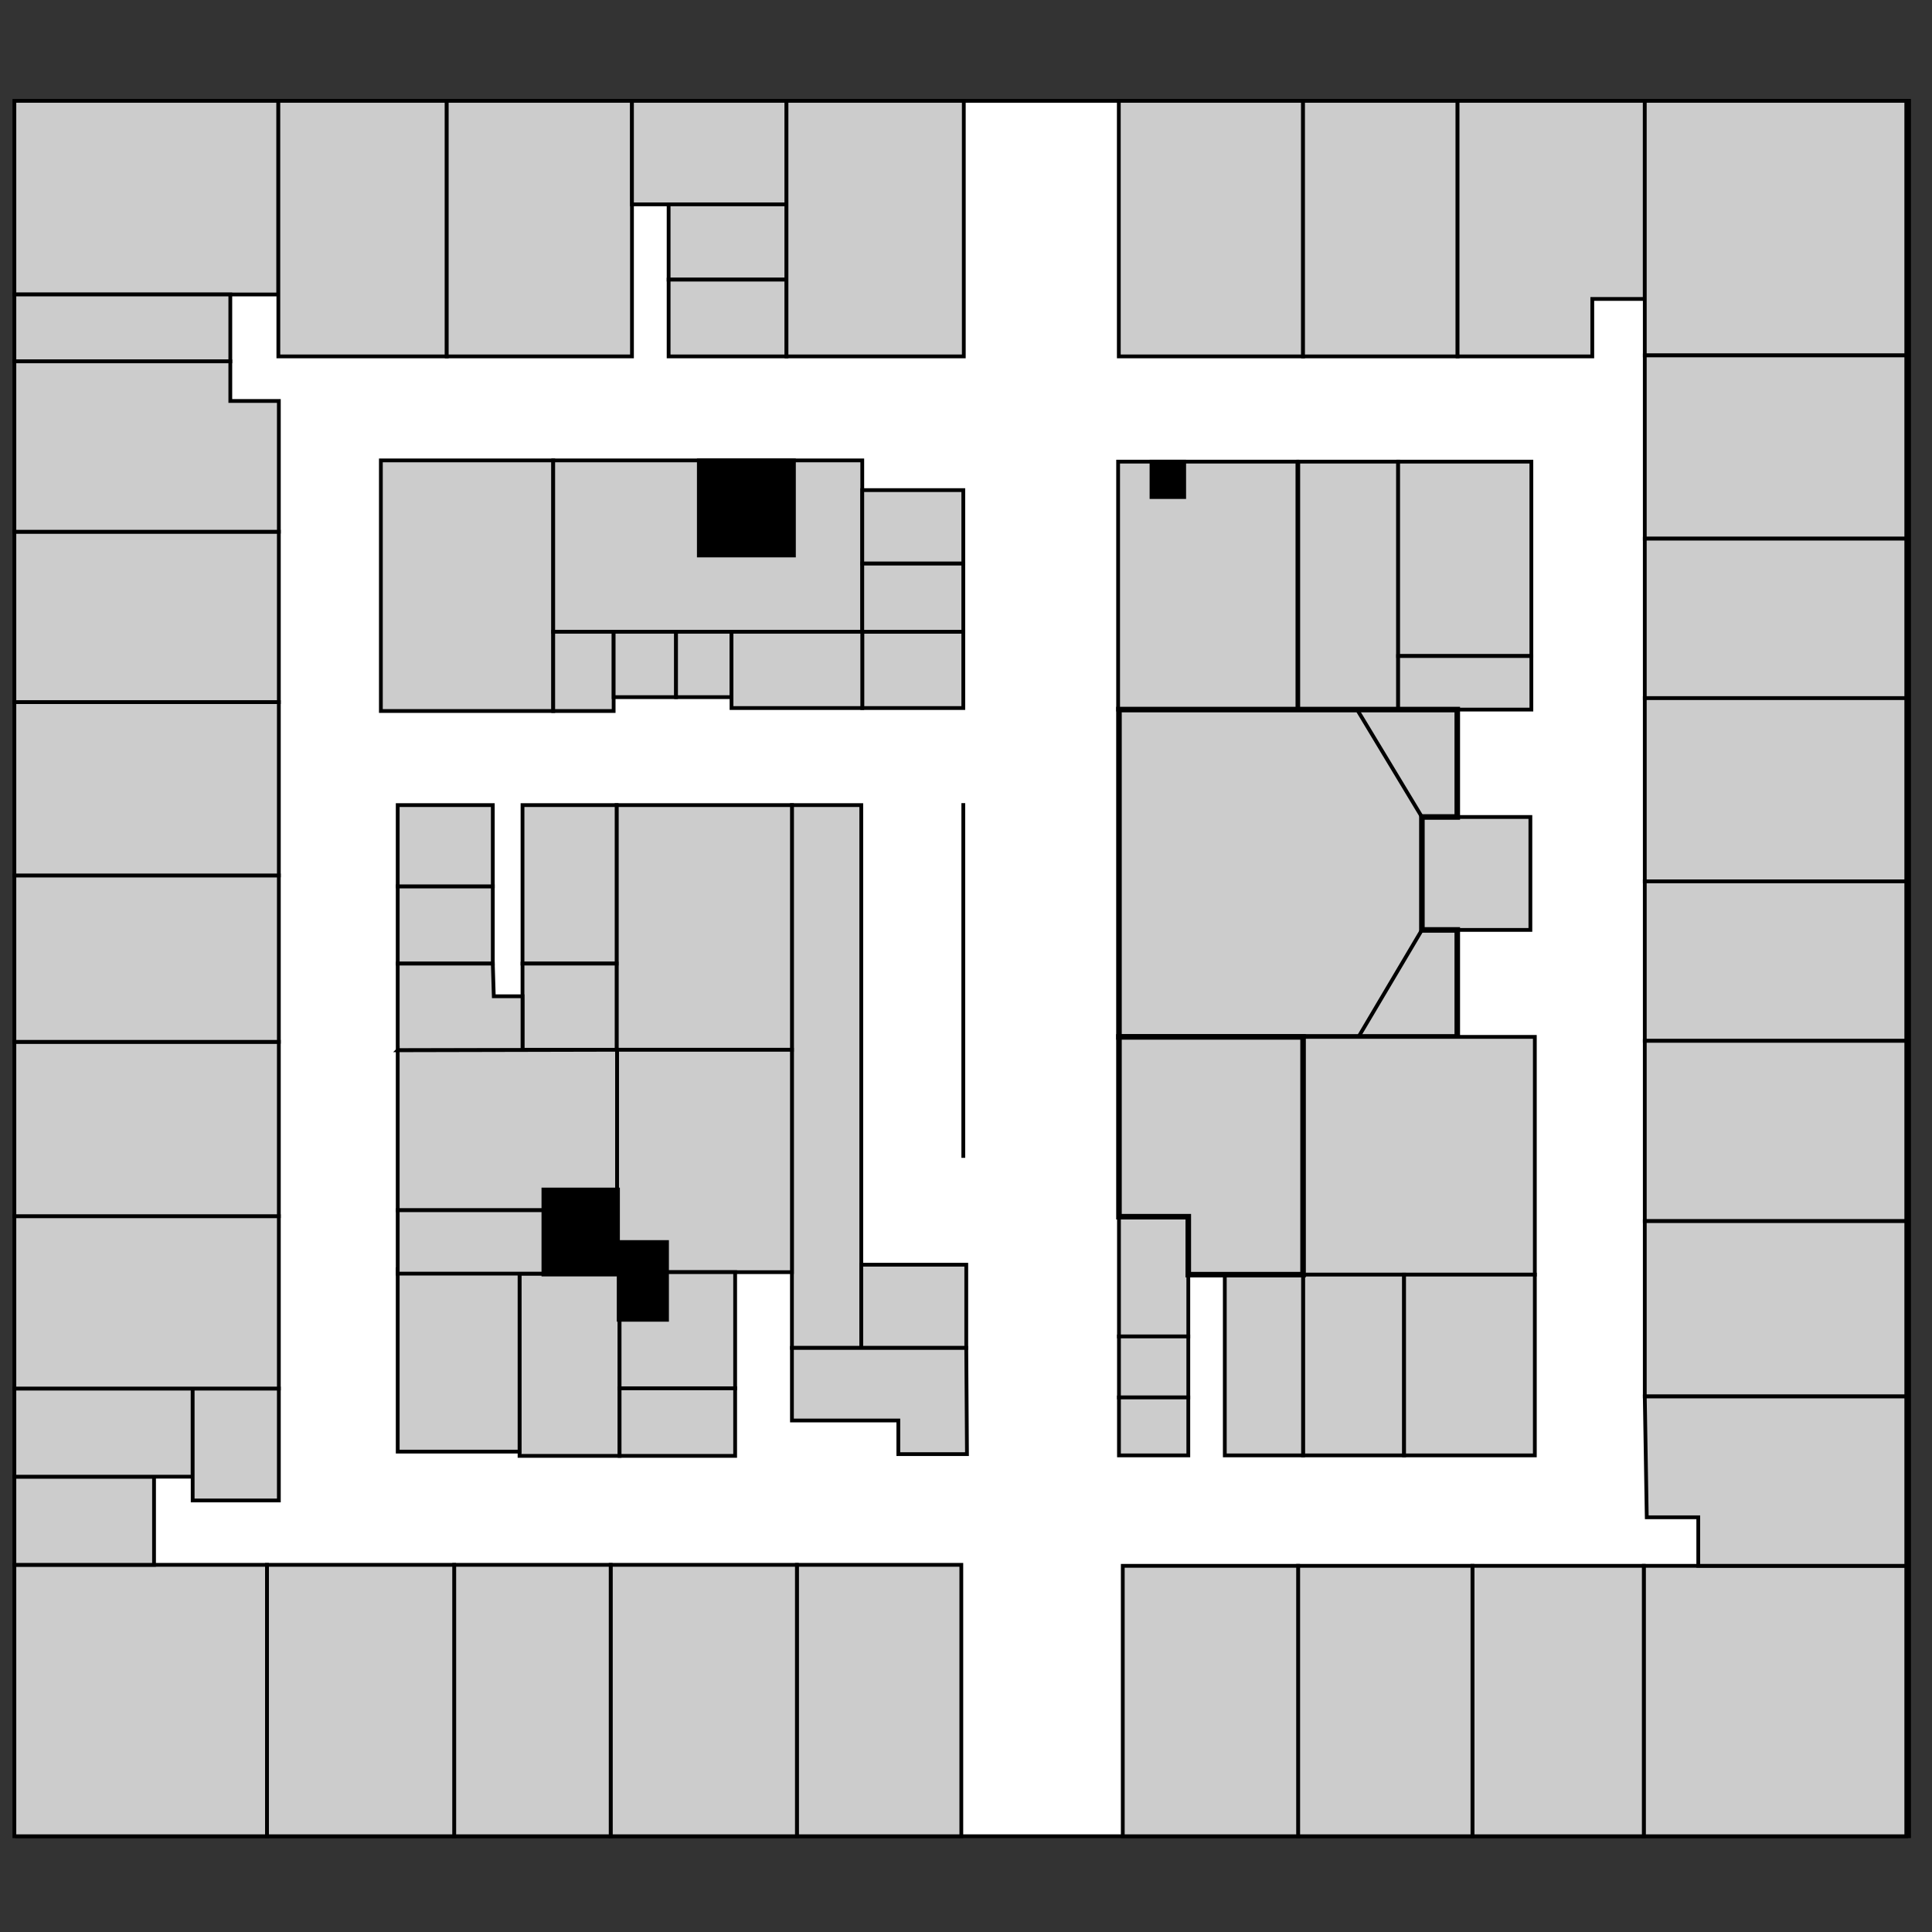 <svg width="1024" height="1024" xmlns="http://www.w3.org/2000/svg">

 <rect width="100%" height="100%" fill="#333333" stroke="none"/>

 <g>
  <title>background</title>
  <rect fill="none" id="canvas_background" height="402" width="582" y="-1" x="-1"/>
 </g>
 <g>
  <title>Layer 1</title>
  <g display="inline" id="layer2">
   <g stroke="#000000" stroke-width="2.55" stroke-miterlimit="4" transform="matrix(1.47,0,0,1.47,-39.193,-241.919) " id="g3987">
    <rect fill="#ffffff" stroke="#000000" stroke-width="1.36" stroke-miterlimit="4" id="rect3007" width="682.143" height="625.714" x="32.845" y="200.929"/>
    <rect fill="#cccccc" stroke="#000000" stroke-width="1.36" stroke-miterlimit="4" id="rect3781" width="95.179" height="69.821" x="31.845" y="200.929"/>
    <rect fill="#cccccc" stroke="#000000" stroke-width="1.36" stroke-miterlimit="4" id="rect3783" width="60.714" height="92.143" x="127.024" y="200.929"/>
    <rect fill="#cccccc" stroke="#000000" stroke-width="1.36" stroke-miterlimit="4" id="rect3785" width="66.786" height="92.143" x="187.738" y="200.929"/>
    <rect fill="#cccccc" stroke="#000000" stroke-width="1.36" stroke-miterlimit="4" id="rect3787" width="55.714" height="37.321" x="254.524" y="200.929"/>
    <rect fill="#cccccc" stroke="#000000" stroke-width="1.36" stroke-miterlimit="4" id="rect3789" width="42.5" height="27.143" x="267.738" y="238.251"/>
    <rect fill="#cccccc" stroke="#000000" stroke-width="1.36" stroke-miterlimit="4" id="rect3791" width="42.5" height="27.679" x="267.738" y="265.394"/>
    <rect fill="#cccccc" stroke="#000000" stroke-width="1.36" stroke-miterlimit="4" id="rect3797" width="63.929" height="92.143" x="310.238" y="200.929"/>
    <rect fill="#cccccc" stroke="#000000" stroke-width="1.36" stroke-miterlimit="4" id="rect3803" width="66.429" height="92.143" x="430.059" y="200.929"/>
    <rect fill="#cccccc" stroke="#000000" stroke-width="1.36" stroke-miterlimit="4" id="rect3805" width="55.714" height="92.143" x="496.488" y="200.929"/>
    <path fill="#cccccc" stroke="#000000" stroke-width="1.36" stroke-miterlimit="4" d="m619.702,200.929l0,71.429l-18.929,0l0,20.714l-48.571,0l0,-92.143l67.5,0z" id="path3809"/>
    <rect fill="#cccccc" stroke="#000000" stroke-width="1.36" stroke-miterlimit="4" id="rect3811" width="94.286" height="91.786" x="619.702" y="200.929"/>
    <rect fill="#cccccc" stroke="#000000" stroke-width="1.36" stroke-miterlimit="4" id="rect3813" width="94.286" height="66.071" x="619.702" y="292.715"/>
    <rect fill="#cccccc" stroke="#000000" stroke-width="1.36" stroke-miterlimit="4" id="rect3815" width="94.286" height="57.5" x="619.702" y="358.787"/>
    <rect fill="#cccccc" stroke="#000000" stroke-width="1.36" stroke-miterlimit="4" id="rect3817" width="94.286" height="66.071" x="619.702" y="416.287"/>
    <rect fill="#cccccc" stroke="#000000" stroke-width="1.36" stroke-miterlimit="4" id="rect3819" width="94.286" height="57.5" x="619.702" y="482.358"/>
    <rect fill="#cccccc" stroke="#000000" stroke-width="1.36" stroke-miterlimit="4" id="rect3821" width="94.286" height="65" x="619.702" y="539.858"/>
    <rect fill="#cccccc" stroke="#000000" stroke-width="1.36" stroke-miterlimit="4" id="rect3823" width="94.286" height="63.214" x="619.702" y="604.858"/>
    <rect fill="#cccccc" stroke="#000000" stroke-width="1.36" stroke-miterlimit="4" id="rect3825" width="94.643" height="97.5" x="619.345" y="729.144"/>
    <rect fill="#cccccc" stroke="#000000" stroke-width="1.36" stroke-miterlimit="4" id="rect3827" width="61.786" height="97.5" x="557.559" y="729.144"/>
    <rect fill="#cccccc" stroke="#000000" stroke-width="1.36" stroke-miterlimit="4" id="rect3829" width="62.857" height="97.5" x="494.702" y="729.144"/>
    <rect fill="#cccccc" stroke="#000000" stroke-width="1.36" stroke-miterlimit="4" id="rect3831" width="63.214" height="97.5" x="431.488" y="729.144"/>
    <rect fill="#cccccc" stroke="#000000" stroke-width="1.36" stroke-miterlimit="4" id="rect3833" width="59.286" height="97.857" x="313.988" y="728.787"/>
    <rect fill="#cccccc" stroke="#000000" stroke-width="1.36" stroke-miterlimit="4" id="rect3835" width="67.143" height="97.857" x="246.845" y="728.787"/>
    <rect fill="#cccccc" stroke="#000000" stroke-width="1.36" stroke-miterlimit="4" id="rect3837" width="56.429" height="97.857" x="190.416" y="728.787"/>
    <rect fill="#cccccc" stroke="#000000" stroke-width="1.36" stroke-miterlimit="4" id="rect3839" width="67.5" height="97.857" x="122.916" y="728.787"/>
    <rect fill="#cccccc" stroke="#000000" stroke-width="1.36" stroke-miterlimit="4" id="rect3841" width="91.071" height="97.857" x="31.845" y="728.787"/>
    <rect fill="#cccccc" stroke="#000000" stroke-width="1.36" stroke-miterlimit="4" id="rect3843" width="50.357" height="31.786" x="31.845" y="697.001"/>
    <rect fill="#cccccc" stroke="#000000" stroke-width="1.36" stroke-miterlimit="4" id="rect3845" width="64.286" height="31.786" x="31.845" y="665.215"/>
    <rect fill="#cccccc" stroke="#000000" stroke-width="1.36" stroke-miterlimit="4" id="rect3847" width="31.071" height="40.357" x="96.131" y="665.215"/>
    <rect fill="#cccccc" stroke="#000000" stroke-width="1.36" stroke-miterlimit="4" id="rect3849" width="95.357" height="62.143" x="31.845" y="603.072"/>
    <rect fill="#cccccc" stroke="#000000" stroke-width="1.36" stroke-miterlimit="4" id="rect3851" width="95.357" height="62.857" x="31.845" y="540.215"/>
    <rect fill="#cccccc" stroke="#000000" stroke-width="1.36" stroke-miterlimit="4" id="rect3853" width="95.357" height="60" x="31.845" y="480.215"/>
    <rect fill="#cccccc" stroke="#000000" stroke-width="1.36" stroke-miterlimit="4" id="rect3855" width="95.357" height="62.5" x="31.845" y="417.715"/>
    <rect fill="#cccccc" stroke="#000000" stroke-width="1.36" stroke-miterlimit="4" id="rect3857" width="95.357" height="61.429" x="31.845" y="356.287"/>
    <rect fill="#cccccc" stroke="#000000" stroke-width="1.36" stroke-miterlimit="4" id="rect3859" width="77.857" height="24.107" x="31.845" y="270.751"/>
    <path fill="#cccccc" stroke="#000000" stroke-width="1.36" stroke-miterlimit="4" d="m127.202,356.287l0,-47.143l-17.5,0l0,-14.286l-77.857,0l0,61.429l95.357,0z" id="path3861"/>
    <path fill="#cccccc" stroke="#000000" stroke-width="1.36" stroke-miterlimit="4" d="m638.988,729.144l0,-17.5l-18.571,0l-0.714,-43.571l94.286,0l-0,61.071l-75,0z" id="path3863"/>
    <rect fill="#cccccc" stroke="#000000" stroke-width="1.36" stroke-miterlimit="4" id="rect3865" width="62.143" height="90.357" x="163.988" y="330.572"/>
    <rect fill="#cccccc" stroke="#000000" stroke-width="1.36" stroke-miterlimit="4" id="rect3873" width="111.429" height="61.786" x="226.131" y="330.572"/>
    <rect fill="#000000" stroke="#000000" stroke-width="1.36" stroke-miterlimit="4" id="rect3875" width="34.286" height="34.286" x="278.631" y="330.572"/>
    <rect fill="#cccccc" stroke="#000000" stroke-width="1.36" stroke-miterlimit="4" id="rect3877" width="21.786" height="28.571" x="226.131" y="392.358"/>
    <rect fill="#cccccc" stroke="#000000" stroke-width="1.36" stroke-miterlimit="4" id="rect3881" width="22.5" height="23.571" x="247.916" y="392.358"/>
    <rect fill="#cccccc" stroke="#000000" stroke-width="1.36" stroke-miterlimit="4" id="rect3883" width="20" height="23.571" x="270.416" y="392.358"/>
    <rect fill="#cccccc" stroke="#000000" stroke-width="1.36" stroke-miterlimit="4" id="rect3885" width="36.429" height="27.5" x="337.559" y="392.358"/>
    <rect fill="#cccccc" stroke="#000000" stroke-width="1.36" stroke-miterlimit="4" id="rect3887" width="36.429" height="24.643" x="337.559" y="367.715"/>
    <rect fill="#cccccc" stroke="#000000" stroke-width="1.36" stroke-miterlimit="4" id="rect3889" width="36.429" height="26.429" x="337.559" y="341.287"/>
    <rect fill="#cccccc" stroke="#000000" stroke-width="1.36" stroke-miterlimit="4" id="rect3891" width="47.143" height="27.5" x="290.416" y="392.358"/>
    <rect fill="#cccccc" stroke="#000000" stroke-width="1.36" stroke-miterlimit="4" id="rect3895" width="25" height="195.714" x="312.202" y="454.858"/>
    <rect fill="#cccccc" stroke="#000000" stroke-width="1.36" stroke-miterlimit="4" id="rect3897" width="37.857" height="30" x="337.202" y="620.572"/>
    <rect fill="#cccccc" stroke="#000000" stroke-width="1.36" stroke-miterlimit="4" id="rect3899" width="63.214" height="88.214" x="248.988" y="454.858"/>
    <rect fill="#cccccc" stroke="#000000" stroke-width="1.36" stroke-miterlimit="4" id="rect3901" width="33.929" height="57.143" x="215.059" y="454.858"/>
    <rect fill="#cccccc" stroke="#000000" stroke-width="1.36" stroke-miterlimit="4" id="rect3903" width="33.929" height="31.071" x="215.059" y="512.001"/>
    <rect fill="#cccccc" stroke="#000000" stroke-width="1.36" stroke-miterlimit="4" id="rect3908" width="34.286" height="27.857" x="170.059" y="484.144"/>
    <rect fill="#cccccc" stroke="#000000" stroke-width="1.36" stroke-miterlimit="4" id="rect3913" width="34.286" height="29.286" x="170.059" y="454.858"/>
    <path fill="#cccccc" stroke="#000000" stroke-width="1.36" stroke-miterlimit="4" d="m215.059,543.251l0,-19.464l-10.357,0l-0.357,-11.786l-34.286,0l0,31.25l45,0z" id="path3917"/>
    <rect fill="#cccccc" stroke="#000000" stroke-width="1.36" stroke-miterlimit="4" id="rect3919" width="36.071" height="65.714" x="213.988" y="623.787"/>
    <rect fill="#cccccc" stroke="#000000" stroke-width="1.36" stroke-miterlimit="4" id="rect3923" width="43.929" height="65.714" x="170.059" y="622.248"/>
    <path fill="#cccccc" stroke="#000000" stroke-width="1.36" stroke-miterlimit="4" d="m170.059,543.251l0,57.679l52.857,0l0,-7.143l26.25,0l0,-50.714l-79.107,0.179z" id="path3925"/>
    <path fill="#cccccc" stroke="#000000" stroke-width="1.36" stroke-miterlimit="4" d="m249.166,543.072l0,69.643l17.679,0l0,10.536l45.357,0l-0,-80.179l-63.036,0z" id="path3927"/>
    <rect fill="#cccccc" stroke="#000000" stroke-width="1.36" stroke-miterlimit="4" id="rect3931" width="52.857" height="22.857" x="170.059" y="600.929"/>
    <rect fill="#cccccc" stroke="#000000" stroke-width="1.36" stroke-miterlimit="4" id="rect3933" width="41.664" height="24.377" x="250.059" y="665.124"/>
    <path fill="#cccccc" stroke="#000000" stroke-width="1.36" stroke-miterlimit="4" d="m312.202,650.572l0,26.169l38.362,0l0,12.122l24.749,0l-0.254,-38.291l-62.857,0z" id="path3935"/>
    <path fill="#cccccc" stroke="#000000" stroke-width="1.36" stroke-miterlimit="4" d="m291.723,665.124l0,-41.873l-24.878,0l0,16.872l-16.786,0l0,25.001l41.664,0z" id="path3937"/>
    <rect fill="#cccccc" stroke="#000000" stroke-width="1.36" stroke-miterlimit="4" id="rect3941" width="64.65" height="89.398" x="429.811" y="331.016"/>
    <rect fill="#000000" stroke="#000000" stroke-width="1.36" stroke-miterlimit="4" id="rect3943" width="11.786" height="12.77" x="441.845" y="331.016"/>
    <rect fill="#cccccc" stroke="#000000" stroke-width="1.36" stroke-miterlimit="4" id="rect3945" width="36.01" height="89.398" x="494.763" y="331.016"/>
    <rect fill="#cccccc" stroke="#000000" stroke-width="1.36" stroke-miterlimit="4" id="rect3947" width="48.036" height="70.092" x="530.774" y="331.016"/>
    <rect fill="#cccccc" stroke="#000000" stroke-width="1.36" stroke-miterlimit="4" id="rect3949" width="48.036" height="19.307" x="530.774" y="401.108"/>
    <rect fill="#cccccc" stroke="#000000" stroke-width="1.36" stroke-miterlimit="4" id="rect3951" width="39.107" height="40.714" x="539.345" y="459.144"/>
    <path fill="#cccccc" stroke="#000000" stroke-width="2" stroke-miterlimit="4" id="rect4731" d="m430.116,420.412l0,118.023l121.977,0l0,-38.576l-12.752,0l0,-40.723l12.752,0l0,-38.725l-121.977,0z"/>
    <rect fill="#cccccc" stroke="#000000" stroke-width="1.36" stroke-miterlimit="4" id="rect3955" width="83.571" height="85.714" x="496.488" y="538.429"/>
    <rect fill="#cccccc" stroke="#000000" stroke-width="1.36" stroke-miterlimit="4" id="rect3957" width="36.429" height="65.179" x="496.488" y="624.144"/>
    <rect fill="#cccccc" stroke="#000000" stroke-width="1.36" stroke-miterlimit="4" id="rect3959" width="47.143" height="65.179" x="532.916" y="624.144"/>
    <rect fill="#cccccc" stroke="#000000" stroke-width="1.36" stroke-miterlimit="4" id="rect3961" width="28.214" height="65.179" x="468.274" y="624.144"/>
    <path fill="#da3636" stroke="#000000" stroke-width="1.36" stroke-miterlimit="4" d="m430.114,420.415l0,182.838" id="path3963"/>
    <rect fill="#cccccc" stroke="#000000" stroke-width="1.36" stroke-miterlimit="4" id="rect3965" width="25.001" height="43.184" x="430.114" y="603.252"/>
    <rect fill="#cccccc" stroke="#000000" stroke-width="1.36" stroke-miterlimit="4" id="rect3969" width="25.001" height="21.993" x="430.114" y="646.436"/>
    <rect fill="#cccccc" stroke="#000000" stroke-width="1.36" stroke-miterlimit="4" id="rect3971" width="25.001" height="20.893" x="430.114" y="668.429"/>
    <path fill="#da3636" stroke="#000000" stroke-width="1.36" stroke-miterlimit="4" d="m468.274,624.144l-13.159,0" id="path3973"/>
    <path fill="#da3636" stroke="#000000" stroke-width="1.36" stroke-miterlimit="4" d="m496.488,538.429l-66.374,0" id="path3975"/>
    <path fill="#da3636" stroke="#000000" stroke-width="1.36" stroke-miterlimit="4" d="m539.345,499.858l-22.863,38.571" id="path3981"/>
    <path fill="#da3636" stroke="#000000" stroke-width="1.36" stroke-miterlimit="4" d="m539.345,459.144l-23.368,-38.729" id="path3983"/>
    <path fill="#da3636" stroke="#000000" stroke-width="1.36" stroke-miterlimit="4" d="m373.988,454.144l0,127.895" id="path3985"/>
    <path fill="#000000" stroke="#000000" stroke-width="2" stroke-miterlimit="4" id="rect4717" d="m222.911,593.781l0,18.937l0,11.073l26.249,0l0.893,0l0,16.323l16.791,0l0,-27.396l-17.683,0l0,-18.937l-26.249,0z"/>
    <path fill="#cccccc" stroke="#000000" stroke-width="2" stroke-miterlimit="4" id="rect4726" d="m430.116,538.436l0,64.825l24.995,0l0,20.893l41.382,0l0,-20.893l0,-64.825l-66.376,0z"/>
   </g>
  </g>
 </g>
</svg>